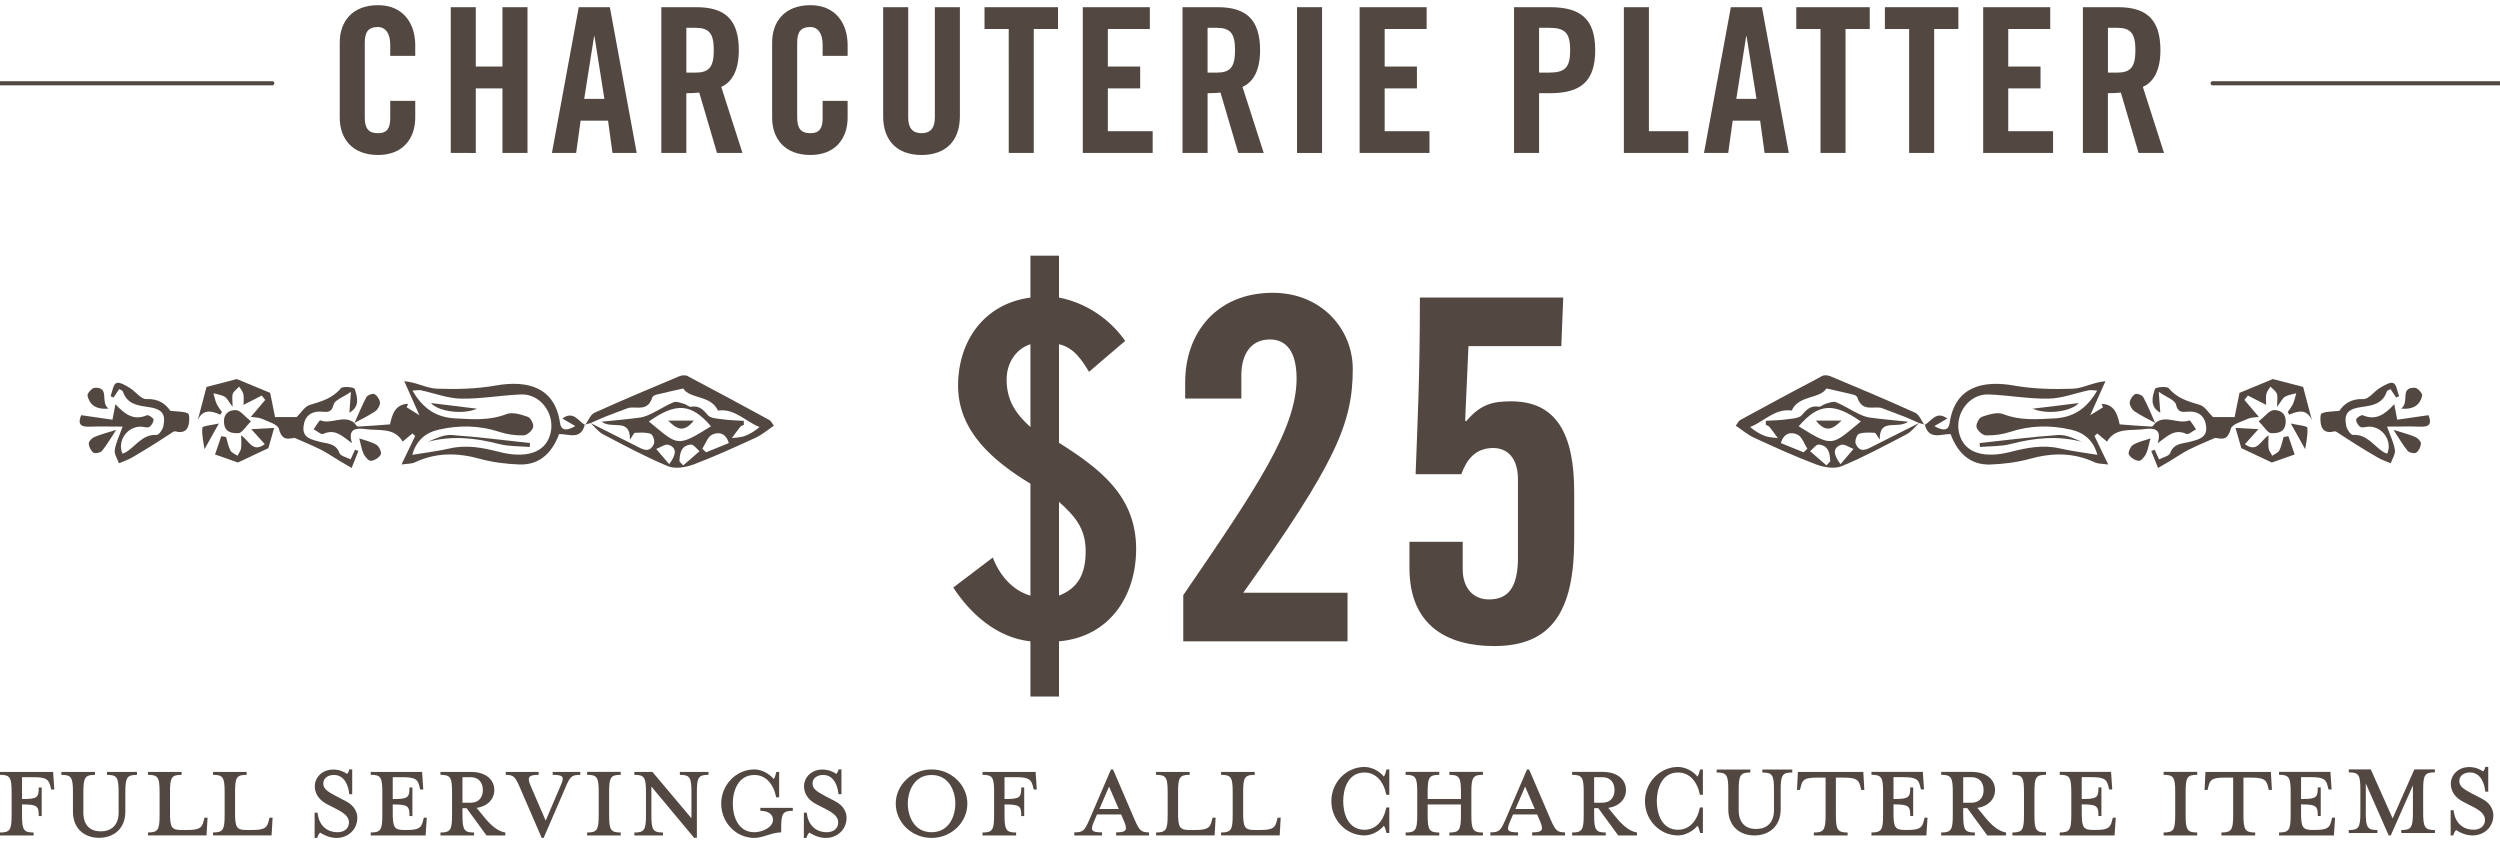 <?xml version="1.0" encoding="utf-8"?>
<!-- Generator: Adobe Illustrator 16.0.0, SVG Export Plug-In . SVG Version: 6.00 Build 0)  -->
<!DOCTYPE svg PUBLIC "-//W3C//DTD SVG 1.1//EN" "http://www.w3.org/Graphics/SVG/1.1/DTD/svg11.dtd">
<svg version="1.1" id="Layer_1" xmlns="http://www.w3.org/2000/svg" xmlns:xlink="http://www.w3.org/1999/xlink" x="0px" y="0px"
	 width="299px" height="102px" viewBox="0 0 299 102" enable-background="new 0 0 299 102" xml:space="preserve">
<path fill="#524841" d="M32.563,10.208H0c-0.138,0-0.25-0.112-0.25-0.25s0.112-0.25,0.25-0.25h32.563c0.138,0,0.25,0.112,0.25,0.25
	S32.701,10.208,32.563,10.208z"/>
<path fill="#524841" d="M299,10.208h-34.369c-0.138,0-0.25-0.112-0.25-0.25s0.112-0.25,0.25-0.25H299c0.138,0,0.25,0.112,0.25,0.25
	S299.138,10.208,299,10.208z"/>
<g>
	<g>
		<path fill="#524841" d="M4.02,99.568v0.353H0v-0.353c1.177,0,1.388-0.299,1.388-2.053v-2.81c0-1.754-0.211-2.035-1.388-2.035
			V92.32h4.072h2.281l0.141,2.104H6.126l-0.089-0.349c-0.211-0.81-0.422-1.125-2.034-1.125h-1.37v2.614h0.105
			c1.754,0,1.896-0.211,1.896-1.387h0.353V97.6H4.634c0-1.158-0.142-1.388-1.896-1.388H2.633v1.3
			C2.633,99.27,2.845,99.568,4.02,99.568z"/>
		<path fill="#524841" d="M12.044,99.43c1.229,0,2.142-0.703,2.142-2.229v-2.492c0-1.754-0.211-2.034-1.387-2.034v-0.351h3.58v0.351
			c-1.159,0-1.389,0.28-1.389,2.034v2.371c0,2.054-1.42,3.123-3.141,3.123c-1.72,0-3.125-1.069-3.125-3.123v-2.371
			c0-1.754-0.209-2.034-1.385-2.034v-0.351h4.02v0.351c-1.158,0-1.388,0.28-1.388,2.034V97.2
			C9.973,98.727,10.816,99.43,12.044,99.43z"/>
		<path fill="#524841" d="M17.699,92.672V92.32h4.02v0.352c-1.175,0-1.386,0.281-1.386,2.035v2.527c0,1.754,0.211,2.033,1.386,2.033
			h0.614c1.614,0,1.825-0.297,2.036-1.123l0.089-0.351h0.366l-0.123,2.124h-7.002v-0.354c1.177,0,1.388-0.299,1.388-2.053v-2.809
			C19.087,92.953,18.876,92.672,17.699,92.672z"/>
		<path fill="#524841" d="M25.48,92.672V92.32h4.018v0.352c-1.176,0-1.385,0.281-1.385,2.035v2.527c0,1.754,0.209,2.033,1.385,2.033
			h0.613c1.617,0,1.826-0.297,2.037-1.123l0.088-0.351h0.369l-0.123,2.124H25.48v-0.354c1.174,0,1.387-0.299,1.387-2.053v-2.809
			C26.865,92.953,26.654,92.672,25.48,92.672z"/>
		<path fill="#524841" d="M40.242,100.217c-0.91,0-1.647-0.439-1.965-0.648c-0.104,0.125-0.28,0.354-0.332,0.648h-0.316v-3.018
			h0.352c0.141,1.492,1.088,2.334,2.403,2.334c0.755,0,1.353-0.422,1.353-1.178c0-0.611-0.49-1.088-1.439-1.561l-1.191-0.615
			c-0.844-0.438-1.457-1.156-1.457-2.142c0-1.104,0.93-2,2.193-2c0.736,0,1.298,0.265,1.666,0.524
			c0.089-0.104,0.229-0.262,0.264-0.543h0.352v2.965h-0.352c-0.104-1.053-0.58-2.299-1.844-2.299c-0.684,0-1.263,0.369-1.263,1.021
			c0,0.612,0.456,0.946,1.526,1.509l1.176,0.612c1.002,0.511,1.369,1.3,1.369,1.983C42.736,99.253,41.596,100.217,40.242,100.217z"
			/>
		<path fill="#524841" d="M50.604,98.146l0.088-0.352h0.35l-0.139,2.124h-6.564v-0.353c1.176,0,1.387-0.299,1.387-2.053v-2.811
			c0-1.754-0.211-2.034-1.387-2.034V92.32h3.879h2.264l0.142,2.104h-0.368l-0.089-0.35c-0.191-0.809-0.421-1.123-2.019-1.123h-1.176
			v2.615h0.105c1.754,0,1.895-0.213,1.895-1.389h0.352V97.6h-0.352c0-1.156-0.141-1.387-1.895-1.387h-0.105v1.02
			c0,1.754,0.21,2.035,1.387,2.035h0.211C50.163,99.27,50.392,98.973,50.604,98.146z"/>
		<path fill="#524841" d="M58.083,97.938c0.7,0.824,1.509,1.508,2.352,1.631v0.354H58.19l-2.388-3.265h-0.491v0.858
			c0,1.754,0.211,2.053,1.387,2.053v0.354h-4.021v-0.354c1.177,0,1.388-0.299,1.388-2.053v-2.809c0-1.754-0.211-2.035-1.388-2.035
			V92.32h3.634c1.809,0,2.809,0.932,2.809,2.176c0,1.072-0.807,1.949-2.123,2.125L58.083,97.938z M56.311,92.953h-1v3.053h1
			c0.981,0,1.438-0.684,1.438-1.51C57.749,93.654,57.292,92.953,56.311,92.953z"/>
		<path fill="#524841" d="M67.615,94.216l-2.598,6.001h-0.229l-2.596-6.001c-0.562-1.333-0.791-1.544-1.703-1.544V92.32h3.931v0.352
			c-1.265,0-1.386,0.316-0.947,1.334l1.79,4.141l1.771-4.141c0.457-1.035,0.457-1.334-0.93-1.334V92.32h3.299v0.352
			C68.336,92.672,68.178,92.883,67.615,94.216z"/>
		<path fill="#524841" d="M70.218,99.92v-0.352c1.177,0,1.388-0.301,1.388-2.055v-2.81c0-1.754-0.211-2.034-1.388-2.034v-0.35h4.021
			v0.351c-1.176,0-1.388,0.28-1.388,2.034v2.811c0,1.754,0.212,2.053,1.388,2.053v0.353L70.218,99.92L70.218,99.92z"/>
		<path fill="#524841" d="M75.871,92.672V92.32h2.158l4.668,5.545v-3.158c0-1.754-0.211-2.035-1.387-2.035V92.32h3.422v0.352
			c-1.175,0-1.385,0.281-1.385,2.035v5.492h-0.334l-5.107-6.123v3.438c0,1.754,0.211,2.055,1.388,2.055v0.352h-3.423v-0.352
			c1.176,0,1.387-0.301,1.387-2.055v-2.81C77.258,92.953,77.047,92.672,75.871,92.672z"/>
		<path fill="#524841" d="M90.221,100.217c-2.191,0-3.966-1.84-3.966-4.105c0-2.229,1.772-4.088,3.966-4.088
			c0.845,0,1.792,0.49,2.319,1.156c0.12-0.141,0.244-0.578,0.312-0.856h0.334v3.034h-0.352c-0.332-1.633-1.262-2.668-2.614-2.668
			c-1.964,0-2.579,1.949-2.579,3.422c0,1.492,0.615,3.423,2.579,3.423c0.879,0,2.229-0.543,2.229-1.49
			c0-0.703-0.647-1.071-1.511-1.071v-0.351h3.88v0.351c-1.177,0-1.387,0.299-1.387,2.055c0,0,0,0.334,0,0.525
			C92.327,99.551,91.241,100.217,90.221,100.217z"/>
		<path fill="#524841" d="M98.756,100.217c-0.913,0-1.65-0.439-1.966-0.648c-0.104,0.125-0.281,0.354-0.332,0.648h-0.317v-3.018
			h0.353c0.142,1.492,1.089,2.334,2.404,2.334c0.754,0,1.351-0.422,1.351-1.178c0-0.611-0.49-1.088-1.439-1.561l-1.19-0.615
			c-0.845-0.438-1.458-1.156-1.458-2.142c0-1.104,0.93-2,2.193-2c0.737,0,1.299,0.265,1.668,0.524
			c0.086-0.104,0.228-0.262,0.263-0.543h0.352v2.965h-0.352c-0.105-1.053-0.579-2.299-1.845-2.299c-0.682,0-1.262,0.369-1.262,1.021
			c0,0.612,0.456,0.946,1.527,1.509l1.175,0.612c1.001,0.511,1.368,1.3,1.368,1.983C101.247,99.253,100.106,100.217,98.756,100.217z
			"/>
		<path fill="#524841" d="M111.415,100.217c-2.353,0-4.283-1.84-4.283-4.105c0-2.229,1.932-4.088,4.283-4.088
			s4.282,1.859,4.282,4.088C115.697,98.377,113.767,100.217,111.415,100.217z M111.415,92.689c-2.07,0-2.842,1.912-2.842,3.422
			c0,1.527,0.771,3.422,2.842,3.422s2.842-1.895,2.842-3.422C114.257,94.602,113.486,92.689,111.415,92.689z"/>
		<path fill="#524841" d="M121.527,99.568v0.353h-4.018v-0.353c1.175,0,1.385-0.299,1.385-2.053v-2.81
			c0-1.754-0.21-2.035-1.385-2.035V92.32h4.07h2.283l0.139,2.104h-0.368l-0.089-0.349c-0.209-0.81-0.419-1.125-2.035-1.125h-1.368
			v2.614h0.105c1.755,0,1.895-0.211,1.895-1.387h0.353V97.6h-0.353c0-1.158-0.14-1.388-1.895-1.388h-0.105v1.3
			C120.143,99.27,120.354,99.568,121.527,99.568z"/>
		<path fill="#524841" d="M130.854,98.219c-0.438,1.034-0.438,1.332,0.948,1.332v0.369h-3.316v-0.369
			c1.069,0,1.228-0.21,1.809-1.525l2.577-6.002h0.248l2.578,6.002c0.579,1.315,0.791,1.525,1.721,1.525v0.369h-3.932v-0.369
			c1.264,0,1.388-0.298,0.947-1.332l-0.349-0.809h-2.882L130.854,98.219z M132.644,94.076l-1.157,2.684h2.315L132.644,94.076z"/>
		<path fill="#524841" d="M138.265,92.672V92.32h4.019v0.352c-1.177,0-1.388,0.281-1.388,2.035v2.527
			c0,1.754,0.211,2.033,1.388,2.033h0.615c1.614,0,1.823-0.297,2.036-1.123l0.086-0.351h0.368l-0.122,2.124h-7.002v-0.354
			c1.174,0,1.387-0.299,1.387-2.053v-2.809C139.651,92.953,139.438,92.672,138.265,92.672z"/>
		<path fill="#524841" d="M146.042,92.672V92.32h4.026v0.352c-1.174,0-1.387,0.281-1.387,2.035v2.527
			c0,1.754,0.213,2.033,1.387,2.033h0.613c1.614,0,1.825-0.297,2.034-1.123l0.091-0.351h0.366l-0.12,2.124h-7.012v-0.354
			c1.18,0,1.389-0.299,1.389-2.053v-2.809C147.431,92.953,147.222,92.672,146.042,92.672z"/>
		<path fill="#524841" d="M165.826,99.622c-0.07-0.313-0.191-0.737-0.314-0.858c-0.527,0.647-1.477,1.155-2.316,1.155
			c-2.192,0-3.967-1.84-3.967-4.104c0-2.229,1.773-4.088,3.967-4.088c0.843,0,1.789,0.489,2.316,1.155
			c0.123-0.141,0.244-0.577,0.314-0.856h0.336v3.033h-0.354c-0.334-1.632-1.267-2.666-2.615-2.666c-1.965,0-2.545,1.948-2.545,3.422
			c0,1.49,0.58,3.422,2.545,3.422c1.352,0,2.281-1.035,2.615-2.668h0.354v3.056L165.826,99.622L165.826,99.622z"/>
		<path fill="#524841" d="M174.729,95.564v-0.86c0-1.754-0.211-2.034-1.387-2.034v-0.352h4.018v0.352
			c-1.155,0-1.385,0.28-1.385,2.034v2.81c0,1.754,0.229,2.055,1.385,2.055v0.352h-4.018v-0.352c1.176,0,1.387-0.301,1.387-2.055
			v-1.3h-3.981v1.3c0,1.754,0.209,2.055,1.387,2.055v0.352h-4.021v-0.352c1.177,0,1.388-0.301,1.388-2.055v-2.81
			c0-1.754-0.211-2.034-1.388-2.034v-0.352h4.021v0.352c-1.178,0-1.387,0.28-1.387,2.034v0.86H174.729z"/>
		<path fill="#524841" d="M180.613,98.218c-0.438,1.034-0.438,1.332,0.947,1.332v0.369h-3.314V99.55c1.068,0,1.229-0.21,1.807-1.524
			l2.58-6.002h0.246l2.58,6.002c0.578,1.314,0.789,1.524,1.719,1.524v0.369h-3.932V99.55c1.264,0,1.387-0.298,0.947-1.332
			l-0.353-0.809h-2.877L180.613,98.218z M182.404,94.075l-1.158,2.684h2.314L182.404,94.075z"/>
		<path fill="#524841" d="M193.43,97.936c0.703,0.824,1.508,1.508,2.353,1.631v0.354h-2.244l-2.39-3.266h-0.489v0.859
			c0,1.754,0.209,2.053,1.387,2.053v0.354h-4.021v-0.354c1.175,0,1.386-0.299,1.386-2.053v-2.809c0-1.754-0.211-2.035-1.386-2.035
			v-0.352h3.631c1.812,0,2.812,0.932,2.812,2.176c0,1.072-0.809,1.949-2.123,2.125L193.43,97.936z M191.656,92.951h-0.998v3.053
			h0.998c0.984,0,1.441-0.684,1.441-1.51C193.098,93.652,192.641,92.951,191.656,92.951z"/>
		<path fill="#524841" d="M203.332,99.622c-0.07-0.313-0.193-0.737-0.314-0.858c-0.526,0.647-1.475,1.155-2.317,1.155
			c-2.191,0-3.966-1.84-3.966-4.104c0-2.229,1.771-4.088,3.966-4.088c0.844,0,1.791,0.489,2.317,1.155
			c0.121-0.141,0.244-0.577,0.314-0.856h0.334v3.033h-0.354c-0.334-1.632-1.265-2.666-2.613-2.666c-1.967,0-2.545,1.948-2.545,3.422
			c0,1.49,0.578,3.422,2.545,3.422c1.352,0,2.279-1.035,2.613-2.668h0.354v3.056L203.332,99.622L203.332,99.622z"/>
		<path fill="#524841" d="M210.023,99.146c1.229,0,2.143-0.703,2.143-2.229v-2.492c0-1.754-0.213-2.034-1.389-2.034V92.04h3.58
			v0.351c-1.158,0-1.387,0.28-1.387,2.034v2.371c0,2.054-1.421,3.123-3.142,3.123c-1.722,0-3.125-1.069-3.125-3.123v-2.371
			c0-1.754-0.209-2.034-1.388-2.034V92.04h4.021v0.351c-1.157,0-1.387,0.28-1.387,2.034v2.492
			C207.953,98.443,208.797,99.146,210.023,99.146z"/>
		<path fill="#524841" d="M217.328,93.003c-1.613,0-1.754,0.298-1.967,1.124l-0.086,0.352h-0.353l0.104-2.158h7.826l0.123,2.158
			h-0.369l-0.086-0.352c-0.211-0.826-0.424-1.124-2.037-1.124h-0.911v4.511c0,1.754,0.229,2.053,1.401,2.053v0.354h-4.035v-0.354
			c1.179,0,1.402-0.299,1.402-2.053v-4.511H217.328z"/>
		<path fill="#524841" d="M230.092,98.146l0.09-0.352h0.351l-0.142,2.124h-6.562v-0.353c1.176,0,1.387-0.299,1.387-2.053v-2.811
			c0-1.754-0.211-2.034-1.387-2.034v-0.351h3.877h2.267l0.141,2.104h-0.369l-0.088-0.35c-0.191-0.809-0.422-1.123-2.018-1.123
			h-1.177v2.615h0.104c1.756,0,1.896-0.213,1.896-1.389h0.353v3.422h-0.353c0-1.156-0.142-1.388-1.896-1.388h-0.104v1.019
			c0,1.756,0.209,2.035,1.388,2.035h0.211C229.654,99.27,229.881,98.973,230.092,98.146z"/>
		<path fill="#524841" d="M237.572,97.936c0.703,0.824,1.51,1.508,2.354,1.631v0.354h-2.246l-2.389-3.266h-0.49v0.859
			c0,1.754,0.211,2.053,1.387,2.053v0.354h-4.02v-0.354c1.176,0,1.387-0.299,1.387-2.053v-2.809c0-1.754-0.211-2.035-1.387-2.035
			v-0.352h3.631c1.811,0,2.809,0.932,2.809,2.176c0,1.072-0.805,1.949-2.121,2.125L237.572,97.936z M235.799,92.951h-0.998v3.053
			h0.998c0.982,0,1.439-0.684,1.439-1.51C237.24,93.652,236.783,92.951,235.799,92.951z"/>
		<path fill="#524841" d="M240.684,99.919v-0.353c1.176,0,1.385-0.299,1.385-2.053v-2.811c0-1.754-0.209-2.034-1.385-2.034v-0.351
			h4.021v0.351c-1.177,0-1.388,0.28-1.388,2.034v2.811c0,1.754,0.211,2.053,1.388,2.053v0.353H240.684z"/>
		<path fill="#524841" d="M252.604,98.146l0.088-0.352h0.351l-0.14,2.124h-6.562v-0.353c1.175,0,1.386-0.299,1.386-2.053v-2.811
			c0-1.754-0.211-2.034-1.386-2.034v-0.351h3.877h2.265l0.143,2.104h-0.369l-0.088-0.35c-0.191-0.809-0.422-1.123-2.021-1.123
			h-1.172v2.615h0.104c1.756,0,1.896-0.213,1.896-1.389h0.354v3.422h-0.354c0-1.156-0.14-1.388-1.896-1.388h-0.104v1.019
			c0,1.756,0.209,2.035,1.387,2.035h0.209C252.164,99.27,252.391,98.973,252.604,98.146z"/>
		<path fill="#524841" d="M258.771,99.919v-0.353c1.174,0,1.383-0.299,1.383-2.053v-2.811c0-1.754-0.209-2.034-1.383-2.034v-0.351
			h4.018v0.351c-1.176,0-1.387,0.28-1.387,2.034v2.811c0,1.754,0.211,2.053,1.387,2.053v0.353H258.771z"/>
		<path fill="#524841" d="M266.072,93.003c-1.611,0-1.754,0.298-1.965,1.124l-0.088,0.352h-0.351l0.104-2.158h7.824l0.125,2.158
			h-0.369l-0.088-0.352c-0.213-0.826-0.422-1.124-2.035-1.124h-0.914v4.511c0,1.754,0.23,2.053,1.404,2.053v0.354h-4.037v-0.354
			c1.178,0,1.404-0.299,1.404-2.053v-4.511H266.072z"/>
		<path fill="#524841" d="M278.838,98.146l0.084-0.352h0.352l-0.137,2.124h-6.563v-0.353c1.176,0,1.387-0.299,1.387-2.053v-2.811
			c0-1.754-0.211-2.034-1.387-2.034v-0.351h3.877h2.266l0.142,2.104h-0.369l-0.088-0.35c-0.191-0.809-0.422-1.123-2.021-1.123
			h-1.174v2.615h0.104c1.754,0,1.896-0.213,1.896-1.389h0.353v3.422h-0.353c0-1.156-0.142-1.388-1.896-1.388h-0.104v1.019
			c0,1.756,0.209,2.035,1.387,2.035h0.21C278.398,99.27,278.625,98.973,278.838,98.146z"/>
		<path fill="#524841" d="M282.945,97.218c0,1.755,0.213,2.054,1.389,2.054v0.353h-3.422v-0.353c1.176,0,1.387-0.299,1.387-2.054
			v-2.809c0-1.754-0.211-2.035-1.387-2.035v-0.353h2.633l2.615,5.86l2.596-5.86h2.459v0.353c-1.178,0-1.404,0.281-1.404,2.035v2.809
			c0,1.755,0.229,2.054,1.404,2.054v0.353h-4.021v-0.353c1.177,0,1.39-0.299,1.39-2.054v-3.282l-2.649,5.983h-0.246l-2.738-6.211
			v3.51H282.945z"/>
		<path fill="#524841" d="M295.713,99.919c-0.914,0-1.65-0.438-1.965-0.647c-0.107,0.125-0.281,0.353-0.336,0.647h-0.314V96.9h0.351
			c0.143,1.492,1.09,2.334,2.403,2.334c0.754,0,1.353-0.422,1.353-1.176c0-0.613-0.49-1.089-1.438-1.562l-1.192-0.615
			c-0.845-0.438-1.457-1.157-1.457-2.142c0-1.105,0.932-2,2.192-2c0.736,0,1.299,0.265,1.668,0.523
			c0.088-0.104,0.229-0.261,0.265-0.541h0.352v2.965h-0.352c-0.104-1.054-0.578-2.299-1.845-2.299c-0.684,0-1.264,0.368-1.264,1.02
			c0,0.613,0.457,0.947,1.525,1.509l1.18,0.612c0.998,0.511,1.367,1.3,1.367,1.984C298.203,98.955,297.062,99.919,295.713,99.919z"
			/>
	</g>
</g>
<g>
	<path fill="#524841" d="M46.67,6.682V5.33c0-1.473-0.678-2.101-1.449-2.101c-1.209,0-1.594,0.628-1.594,1.931v8.837
		c0,1.306,0.385,1.932,1.594,1.932c1.086,0,1.449-0.626,1.449-1.762v-2.101h2.993v2.004c0,2.463-1.448,4.467-4.442,4.467
		c-3.141,0-4.588-2.004-4.588-4.467V5.086c0-2.462,1.447-4.467,4.588-4.467c2.994,0,4.442,2.173,4.442,4.78v1.282L46.67,6.682
		L46.67,6.682z"/>
	<path fill="#524841" d="M53.91,18.294V0.859h2.996V7.96h3.187V0.859h2.996v17.435h-2.996V10.57h-3.187v7.725L53.91,18.294
		L53.91,18.294z"/>
	<path fill="#524841" d="M68.906,18.294h-2.897L69.22,0.859h3.719l3.211,17.435h-2.896l-0.53-3.862h-3.283L68.906,18.294z
		 M69.87,11.826h2.415l-1.186-7.487h-0.047L69.87,11.826z"/>
	<path fill="#524841" d="M82.087,18.294h-2.993V0.859h4.2c3.355,0,5.07,1.428,5.07,5.144c0,2.802-1.086,3.936-2.1,4.394l2.535,7.896
		h-3.044l-2.125-7.219c-0.388,0.047-1.014,0.073-1.545,0.073L82.087,18.294L82.087,18.294z M82.087,8.686h1.062
		c1.617,0,2.221-0.604,2.221-2.682c0-2.075-0.604-2.679-2.221-2.679h-1.062V8.686z"/>
	<path fill="#524841" d="M98.386,6.682V5.33c0-1.473-0.678-2.101-1.449-2.101c-1.209,0-1.595,0.628-1.595,1.931v8.837
		c0,1.306,0.386,1.932,1.595,1.932c1.084,0,1.449-0.626,1.449-1.762v-2.101h2.991v2.004c0,2.463-1.448,4.467-4.44,4.467
		c-3.142,0-4.59-2.004-4.59-4.467V5.086c0-2.462,1.448-4.467,4.59-4.467c2.992,0,4.44,2.173,4.44,4.78v1.282L98.386,6.682
		L98.386,6.682z"/>
	<path fill="#524841" d="M105.626,0.859h2.994V14.02c0,1.282,0.508,1.908,1.594,1.908c1.089,0,1.595-0.626,1.595-1.908V0.859h2.994
		V13.9c0,2.994-1.737,4.636-4.589,4.636c-2.85,0-4.588-1.642-4.588-4.636V0.859L105.626,0.859z"/>
	<path fill="#524841" d="M120.643,3.471h-2.896V0.859h8.79v2.61h-2.897v14.824h-2.995L120.643,3.471L120.643,3.471z"/>
	<path fill="#524841" d="M129.504,18.294V0.859h8.018v2.61H132.5V7.96h3.864v2.609H132.5v5.119h5.361v2.605L129.504,18.294
		L129.504,18.294z"/>
	<path fill="#524841" d="M144.427,18.294h-2.997V0.859h4.201c3.359,0,5.076,1.428,5.076,5.144c0,2.802-1.087,3.936-2.104,4.394
		l2.54,7.896h-3.045l-2.127-7.219c-0.387,0.047-1.015,0.073-1.543,0.073V18.294L144.427,18.294z M144.427,8.686h1.061
		c1.619,0,2.223-0.604,2.223-2.682c0-2.075-0.604-2.679-2.223-2.679h-1.061V8.686z"/>
	<path fill="#524841" d="M155.123,18.294V0.859h2.994v17.435H155.123z"/>
	<path fill="#524841" d="M162.611,18.294V0.859h8.016v2.61h-5.02V7.96h3.858v2.609h-3.858v5.119h5.358v2.605L162.611,18.294
		L162.611,18.294z"/>
	<path fill="#524841" d="M181.078,18.294V0.859h4.297c3.697,0,5.412,1.428,5.412,5.144c0,3.719-1.715,5.144-5.412,5.144h-1.301
		v7.146L181.078,18.294L181.078,18.294z M184.074,8.686h1.158c1.955,0,2.559-0.604,2.559-2.682c0-2.075-0.604-2.679-2.559-2.679
		h-1.158V8.686z"/>
	<path fill="#524841" d="M194.215,18.294V0.859h2.994v14.829h4.709v2.605L194.215,18.294L194.215,18.294z"/>
	<path fill="#524841" d="M206.695,18.294h-2.898l3.213-17.435h3.719l3.213,17.435h-2.897l-0.53-3.862h-3.283L206.695,18.294z
		 M207.662,11.826h2.412l-1.182-7.487h-0.05L207.662,11.826z"/>
	<path fill="#524841" d="M217.729,3.471h-2.896V0.859h8.791v2.61h-2.897v14.824h-2.994V3.471H217.729z"/>
	<path fill="#524841" d="M228.328,3.471h-2.896V0.859h8.791v2.61h-2.897v14.824h-2.994V3.471H228.328z"/>
	<path fill="#524841" d="M237.189,18.294V0.859h8.018v2.61h-5.021V7.96h3.861v2.609h-3.861v5.119h5.359v2.605L237.189,18.294
		L237.189,18.294z"/>
	<path fill="#524841" d="M252.111,18.294h-2.996V0.859h4.203c3.354,0,5.07,1.428,5.07,5.144c0,2.802-1.089,3.936-2.103,4.394
		l2.534,7.896h-3.043l-2.123-7.219c-0.387,0.047-1.016,0.073-1.547,0.073v7.147H252.111z M252.111,8.686h1.062
		c1.615,0,2.222-0.604,2.222-2.682c0-2.075-0.604-2.679-2.222-2.679h-1.062V8.686z"/>
</g>
<g>
	<path fill="#524841" d="M49.334,46.713c0.474-0.021,0.75-0.088,1.002-0.035c1.603,0.339,3.199,0.971,4.804,1
		c2.396,0.044,4.797-0.417,7.199-0.501c2.317-0.08,4.035,2.314,3.519,4.58c-0.588,2.576-3.201,3.042-6.114,2.3
		c-1.979-0.504-3.898-0.894-5.94-0.426c-1.433,0.329-2.903,0.502-4.496,0.768c0.479-1.705,1.556-2.645,3.162-3.011
		c2.448-0.558,4.865-0.524,7.282,0.271c0.909,0.301,1.916,0.435,2.874,0.413c0.407-0.01,1.019-0.551,1.135-0.965
		c0.099-0.349-0.288-1.134-0.625-1.25c-0.809-0.28-1.844-0.61-2.557-0.332c-2.029,0.795-4.041,0.625-6.117,0.517
		C52.179,49.922,50.588,48.886,49.334,46.713 M69.988,50.834c-0.835-0.447-1.393-1.767-2.728-0.78
		c0.482,0.282,0.95,0.556,1.545,0.906c-0.869,0.497-1.676,0.675-1.823-0.362c-0.626-4.366-3.966-5.15-7.72-4.486
		c-2.298,0.407-4.693,0.461-7.029,0.374c-1.196-0.045-2.368-0.75-3.887-0.901c0.572,1.281,1.143,2.564,1.814,4.074
		c-0.563-0.35-1.042-0.648-1.52-0.947c0.056-0.138,0.11-0.276,0.166-0.415c-1.554,0.054-1.89,1.245-2.164,2.456
		c-1.3,0.097-2.566,0.206-3.834,0.265c-0.135,0.006-0.283-0.28-0.427-0.429l0.015,0.003c-1.268-1.05-2.744,0.206-4.086-0.319
		c-0.11-0.043-0.526,0.693-0.797,1.069c0.388,0.2,0.903,0.669,1.145,0.557c1.449-0.678,2.31,0.307,3.449,1.112
		c-0.59-1.833,0.593-1.829,1.658-1.684c1.563,0.216,3.373-0.243,4.395,1.488c0.457-0.382,0.812-0.677,1.167-0.975
		c0.109,0.104,0.22,0.203,0.329,0.305c-0.5,1.039-0.999,2.077-1.639,3.41c0.677-0.102,1.197-0.066,1.61-0.26
		c2.543-1.194,5.097-1.159,7.771-0.418c1.506,0.418,3.109,0.611,4.676,0.675c2.3,0.092,3.891-1.204,4.794-3.641
		c1.142-0.017,2.615,0.762,3.078-1.13C69.941,50.782,69.988,50.834,69.988,50.834"/>
	<path fill="#524841" d="M80.032,55.515c-0.518-0.608-1.036-1.216-1.553-1.822c0.499-0.181,1.085-0.622,1.479-0.49
		C80.982,53.543,80.899,54.376,80.032,55.515 M81.713,55.66c-0.15-0.16-0.301-0.32-0.452-0.479c0.042-0.936,0.166-1.889,1.365-2.012
		c0.317-0.032,0.692,0.514,1.041,0.795C83.016,54.529,82.365,55.095,81.713,55.66 M87.165,52.992
		c-0.906,0.368-1.812,0.735-2.715,1.103c-0.15-0.144-0.303-0.286-0.451-0.429c0.375-0.578,0.625-1.408,1.156-1.673
		C85.896,51.627,86.815,51.746,87.165,52.992 M77.604,50.41c3.292-2.318,5.063-2.164,7.431,0.574
		C80.871,53.583,81.104,53.271,77.604,50.41 M70.636,50.597c0.496,0.458,0.923,1.047,1.5,1.351c2.555,1.339,5.102,2.715,7.761,3.814
		c0.858,0.354,2.136,0.131,3.075-0.223c2.519-0.946,4.973-2.074,7.422-3.198c0.742-0.34,1.382-0.903,2.162-1.424
		c-0.208-0.271-0.327-0.567-0.542-0.686c-3.255-1.773-6.519-3.536-9.797-5.263c-0.252-0.132-0.687-0.09-0.969,0.029
		c-3.397,1.426-6.797,2.847-10.15,4.37c-0.489,0.224-0.749,0.964-1.112,1.465c0.002,0.002-0.046-0.05-0.042-0.048
		c0.234-0.061,0.464-0.123,0.695-0.186c0.564-0.248,1.122-0.514,1.695-0.741c0.948-0.374,1.906-0.723,2.861-1.084
		c1-0.18,2.269,0.481,2.821-1.242c0.046-0.144,0.283-0.281,0.455-0.323c1.027-0.253,2.061-0.478,3.242-0.746
		c0.798,1.281,3.298,0.76,4.154,2.641c2.022-0.275,3.277,1.301,4.973,1.972c-0.608,0.505-1.185,0.86-1.807,1.083
		c-0.47,0.17-0.999,0.165-1.501,0.237c0.33-0.445,0.644-0.901,0.993-1.331c0.1-0.124,0.291-0.174,0.441-0.259
		c-0.003-0.157-0.007-0.316-0.011-0.473c-0.827-0.054-1.66-0.065-2.479-0.179c-0.637-0.09-1.498-0.11-1.831-0.515
		c-0.578-0.699-1.068-1.154-2.017-0.996c-0.24,0.04-0.518-0.266-0.798-0.341c-0.413-0.111-0.91-0.335-1.251-0.2
		c-0.876,0.346-1.673,0.884-2.524,1.299c-0.474,0.232-0.979,0.466-1.493,0.538c-1.414,0.2-2.841,0.313-4.615,0.498
		c1.3,0.964,3.42-0.541,3.397,2.14c0.333-0.464,0.462-0.804,0.603-0.811c0.632-0.029,1.31-0.081,1.884,0.125
		c0.251,0.091,0.516,0.871,0.386,1.173c-0.531,1.232-1.393,0.646-2.183,0.249C74.235,52.404,72.436,51.501,70.636,50.597"/>
	<path fill="#524841" d="M41.968,46.866c-0.078,1.076-0.129,1.776-0.181,2.491c1.265-0.708,0.981-1.85,0.629-2.85
		c-0.075-0.211-1.42-0.342-1.648-0.07c-0.997,1.205-2.312,1.57-3.708,1.987c-0.62,0.185-1.063,0.96-1.581,1.459h-2.583
		c-0.172-0.848-0.394-1.948-0.585-2.897c-1.32-0.547-2.65-1.098-3.989-1.652c-1.136,0.295-2.395,0.623-3.621,0.942
		c-0.324,1.224-0.686,2.601-1.049,3.975c0.603-1.352,1.609-1.136,2.707-0.657c0.061-0.105,0.123-0.21,0.184-0.316
		c-0.217-0.331-0.479-0.64-0.639-0.998c-0.176-0.394-0.257-0.829-0.379-1.246c0.452,0.128,0.947,0.183,1.339,0.412
		c0.302,0.175,0.472,0.574,0.954,1.208c0-0.785-0.103-1.22,0.028-1.563c0.129-0.333,0.501-0.572,0.766-0.853
		c0.17,0.296,0.425,0.575,0.492,0.893c0.085,0.41,0.021,0.851,0.021,1.295c0.782-0.401,1.481-0.761,2.182-1.12
		c0.139,0.177,0.275,0.351,0.413,0.527c-0.519,0.615-1.04,1.227-1.722,2.027c0.483,0.076,0.938,0.056,1.305,0.224
		c0.739,0.338,1.9,0.652,2.049,1.202c0.413,1.524,1.136,1.157,1.886,1.088c1.043,0.461,2.106,0.889,3.125,1.401
		c0.772,0.388,1.486,0.892,2.231,1.339c0.483,0.29,0.975,0.569,1.462,0.853c0.269-0.675,0.539-1.351,0.808-2.027
		c-0.136-0.051-0.272-0.102-0.407-0.152c-0.175,0.385-0.349,0.769-0.523,1.152c-0.462-0.246-1.204-0.389-1.334-0.752
		c-0.43-1.195-1.48-1.114-2.352-1.349c-0.992-0.268-2.067-0.465-1.953-1.771c0.108-1.241,0.852-1.933,2.214-1.83
		c0.595,0.045,1.167,0.144,1.391-0.849C40.024,47.845,41.048,47.507,41.968,46.866"/>
	<path fill="#524841" d="M20.367,49.133c-0.555-0.819-1.411-1.473-2.868-1.404c-0.637,0.03-1.291-0.926-1.991-1.342
		c-0.498-0.297-1.226-0.742-1.6-0.57c-0.386,0.175-0.466,1.017-0.681,1.568c0.116,0.053,0.234,0.108,0.351,0.162
		c0.206-0.309,0.412-0.618,0.674-1.01c0.151,0.091,0.4,0.151,0.442,0.28c0.483,1.452,1.645,1.673,2.964,1.851
		c1.737,0.232,2.181,0.828,1.886,2.294c-0.082,0.405-0.544,1.065-0.801,1.053c-1.72-0.095-2.499,1.359-3.707,2.087
		c-0.119,0.07-0.261,0.102-0.392,0.152c-0.645-1.509,0.556-3.247,2.204-3.227c0.341,0.004,0.757,0.178,1.005,0.036
		c0.268-0.152,0.531-0.593,0.507-0.885c-0.017-0.203-0.617-0.588-0.793-0.514c-1.526,0.659-2.59-0.048-3.761-1.321
		c-0.133,0.695-0.23,1.194-0.356,1.853c-1.169-0.168-2.409-0.347-3.739-0.539c-0.382,0.924-0.221,1.421,0.959,1.376
		c1.286-0.05,2.574-0.011,3.996-0.011c-0.377,1.066-0.801,1.905-0.941,2.79c-0.077,0.494,0.316,1.062,0.498,1.596
		c0.501-0.213,1.027-0.386,1.499-0.651c0.93-0.524,1.834-1.094,2.743-1.655c0.604-0.374,1.192-0.774,1.794-1.153
		c0.231-0.144,0.52-0.406,0.713-0.355c0.818,0.214,1.411,0.019,1.598-0.822c0.097-0.438,0.105-1.246-0.091-1.333
		C21.925,49.192,21.241,49.233,20.367,49.133"/>
	<path fill="#524841" d="M28.844,52.064c0,0.67,0.054,1.131-0.019,1.569c-0.052,0.307-0.276,0.585-0.424,0.876
		c-0.291-0.208-0.7-0.354-0.848-0.638c-0.255-0.49-0.348-1.064-0.51-1.604c-0.192-0.032-0.384-0.066-0.577-0.1
		c-0.273,0.801-0.548,1.603-0.75,2.189c1.09,0.384,1.865,0.655,2.735,0.962c0.98-0.462,2.194-1.035,3.647-1.719
		c0.164-0.571,0.411-1.438,0.693-2.42c-1.022,0.057-1.764,0.097-2.739,0.15c0.615,0.68,1.102,1.219,1.617,1.792
		C30.188,54.199,29.814,52.71,28.844,52.064"/>
	<path fill="#524841" d="M30.015,50.392c-0.774-0.614-1.268-1.317-1.791-1.342c-0.71-0.033-1.48,0.316-1.436,1.434
		c0.049,1.252,0.973,1.346,1.736,1.323C28.938,51.795,29.329,51.076,30.015,50.392"/>
	<path fill="#524841" d="M42.968,52.436c0.175,0.655,0.26,1.286,0.517,1.838c0.167,0.359,0.606,0.868,0.88,0.843
		c0.432-0.041,0.999-0.392,1.178-0.769c0.124-0.258-0.205-0.968-0.521-1.151C44.376,52.817,43.602,52.656,42.968,52.436"/>
	<path fill="#524841" d="M13.894,51.414c-1.065,0.335-1.852,0.531-2.59,0.843c-0.3,0.127-0.691,0.516-0.685,0.778
		c0.008,0.385,0.25,0.885,0.557,1.103c0.205,0.145,0.847,0.003,1.034-0.224C12.795,53.197,13.258,52.383,13.894,51.414"/>
	<path fill="#524841" d="M42.382,50.59c0.836-0.458,1.702-0.867,2.49-1.397c0.301-0.204,0.588-0.689,0.573-1.033
		c-0.016-0.366-0.328-0.839-0.648-1.023c-0.202-0.117-0.838,0.111-0.97,0.354c-0.542,1.001-0.964,2.063-1.429,3.103L42.382,50.59z"
		/>
	<path fill="#524841" d="M12.99,48.875c-1.078-0.764,0.232-2.601-1.686-2.492c-0.314,0.02-0.898,0.69-0.839,0.938
		C10.707,48.347,11.377,49.002,12.99,48.875"/>
	<path fill="#524841" d="M24.46,53.721c0.51-0.913,1.023-1.832,1.717-3.069c-0.769,0.183-1.955,0.284-1.976,0.501
		C24.11,52.074,24.366,53.029,24.46,53.721"/>
	<path fill="#524841" d="M63.39,52.988c-3.121-0.335-6.237-0.743-9.369-0.958c-0.937-0.064-1.913,0.409-2.836,0.809
		c2.883-0.771,5.685-0.465,8.515,0.267c1.172,0.304,2.435,0.245,3.659,0.352C63.369,53.301,63.379,53.145,63.39,52.988"/>
	<path fill="#524841" d="M57.056,48.881c-1.805-0.22-3.761-0.459-5.526-0.676C52.454,49.232,55.345,49.625,57.056,48.881"/>
	<path fill="#524841" d="M79.907,50.3c0.884,0.84,1.765,1.653,3.073,0H79.907z"/>
</g>
<g>
	<path fill="#524841" d="M250.823,46.713c-1.255,2.172-2.846,3.209-5.129,3.328c-2.076,0.107-4.087,0.278-6.116-0.517
		c-0.713-0.278-1.748,0.052-2.557,0.332c-0.337,0.116-0.725,0.902-0.625,1.25c0.116,0.415,0.728,0.956,1.135,0.965
		c0.959,0.021,1.964-0.112,2.873-0.413c2.419-0.795,4.835-0.829,7.283-0.271c1.605,0.367,2.683,1.306,3.161,3.011
		c-1.593-0.266-3.062-0.438-4.495-0.768c-2.042-0.468-3.962-0.078-5.94,0.426c-2.912,0.742-5.525,0.276-6.114-2.3
		c-0.517-2.266,1.201-4.66,3.519-4.58c2.402,0.084,4.803,0.546,7.199,0.501c1.605-0.029,3.201-0.662,4.804-1
		C250.072,46.625,250.349,46.693,250.823,46.713 M230.17,50.834c0,0,0.046-0.052,0.041-0.051c0.464,1.892,1.937,1.113,3.078,1.13
		c0.903,2.437,2.494,3.732,4.795,3.641c1.566-0.063,3.17-0.257,4.676-0.675c2.673-0.741,5.227-0.776,7.771,0.418
		c0.413,0.193,0.934,0.158,1.609,0.26c-0.64-1.333-1.139-2.371-1.638-3.41c0.108-0.102,0.219-0.201,0.329-0.305
		c0.354,0.298,0.709,0.593,1.166,0.975c1.022-1.731,2.831-1.272,4.395-1.488c1.065-0.146,2.248-0.149,1.658,1.684
		c1.139-0.806,2-1.791,3.449-1.112c0.241,0.112,0.757-0.357,1.146-0.557c-0.271-0.375-0.688-1.112-0.798-1.069
		c-1.342,0.525-2.817-0.73-4.086,0.319l0.015-0.003c-0.144,0.149-0.291,0.436-0.427,0.429c-1.268-0.059-2.534-0.168-3.834-0.265
		c-0.274-1.211-0.61-2.402-2.163-2.456c0.056,0.139,0.109,0.276,0.166,0.415c-0.478,0.298-0.956,0.597-1.52,0.947
		c0.671-1.51,1.242-2.793,1.813-4.074c-1.519,0.15-2.69,0.856-3.887,0.901c-2.337,0.087-4.731,0.033-7.029-0.374
		c-3.754-0.665-7.094,0.12-7.72,4.486c-0.147,1.037-0.954,0.859-1.823,0.362c0.595-0.35,1.062-0.624,1.545-0.906
		C231.562,49.067,231.005,50.387,230.17,50.834"/>
	<path fill="#524841" d="M220.125,55.515c-0.867-1.139-0.95-1.972,0.074-2.312c0.395-0.132,0.979,0.31,1.479,0.49
		C221.161,54.299,220.644,54.906,220.125,55.515 M218.444,55.66c-0.652-0.565-1.303-1.131-1.955-1.696
		c0.35-0.281,0.725-0.827,1.041-0.795c1.198,0.123,1.323,1.076,1.364,2.012C218.745,55.34,218.594,55.5,218.444,55.66
		 M212.993,52.992c0.349-1.246,1.269-1.365,2.009-0.999c0.531,0.265,0.781,1.095,1.156,1.673c-0.148,0.143-0.301,0.285-0.451,0.429
		C214.804,53.728,213.898,53.36,212.993,52.992 M222.553,50.41c-3.5,2.861-3.266,3.173-7.432,0.574
		C217.49,48.247,219.261,48.092,222.553,50.41 M229.521,50.597c-1.799,0.904-3.598,1.808-5.399,2.714
		c-0.79,0.397-1.651,0.983-2.183-0.249c-0.129-0.302,0.135-1.082,0.386-1.173c0.574-0.206,1.253-0.154,1.885-0.125
		c0.14,0.007,0.27,0.347,0.604,0.811c-0.023-2.68,2.096-1.176,3.396-2.14c-1.773-0.185-3.201-0.298-4.614-0.498
		c-0.515-0.071-1.021-0.306-1.493-0.538c-0.852-0.415-1.648-0.953-2.524-1.299c-0.342-0.135-0.839,0.089-1.251,0.2
		c-0.279,0.076-0.558,0.381-0.798,0.341c-0.949-0.158-1.44,0.297-2.017,0.996c-0.334,0.404-1.194,0.425-1.831,0.515
		c-0.818,0.114-1.651,0.125-2.479,0.179c-0.004,0.157-0.007,0.316-0.012,0.473c0.151,0.085,0.343,0.136,0.441,0.259
		c0.349,0.43,0.664,0.885,0.992,1.331c-0.501-0.072-1.03-0.067-1.5-0.237c-0.623-0.223-1.199-0.577-1.807-1.083
		c1.695-0.671,2.95-2.247,4.972-1.972c0.856-1.881,3.356-1.36,4.155-2.641c1.182,0.268,2.215,0.493,3.241,0.746
		c0.173,0.042,0.409,0.179,0.455,0.323c0.553,1.723,1.821,1.062,2.821,1.242c0.955,0.361,1.913,0.71,2.86,1.084
		c0.573,0.227,1.132,0.493,1.696,0.741c0.23,0.063,0.461,0.125,0.694,0.186c0.004-0.001-0.044,0.051-0.042,0.048
		c-0.363-0.501-0.623-1.241-1.111-1.465c-3.354-1.523-6.754-2.944-10.151-4.37c-0.281-0.119-0.716-0.161-0.969-0.029
		c-3.278,1.728-6.541,3.49-9.797,5.263c-0.215,0.119-0.334,0.414-0.542,0.686c0.779,0.521,1.419,1.084,2.162,1.424
		c2.449,1.124,4.902,2.252,7.421,3.198c0.94,0.354,2.218,0.577,3.076,0.223c2.659-1.1,5.206-2.476,7.761-3.814
		C228.599,51.644,229.025,51.055,229.521,50.597"/>
	<path fill="#524841" d="M258.189,46.866c0.078,1.076,0.129,1.776,0.181,2.491c-1.265-0.708-0.98-1.85-0.629-2.85
		c0.074-0.211,1.42-0.342,1.647-0.07c0.998,1.205,2.312,1.57,3.708,1.987c0.619,0.185,1.062,0.96,1.58,1.459h2.582
		c0.173-0.848,0.396-1.948,0.586-2.897c1.32-0.547,2.65-1.098,3.989-1.652c1.136,0.295,2.396,0.623,3.621,0.942
		c0.324,1.224,0.687,2.601,1.05,3.975c-0.604-1.352-1.609-1.136-2.707-0.657c-0.061-0.105-0.123-0.21-0.184-0.316
		c0.217-0.331,0.479-0.64,0.64-0.998c0.176-0.394,0.256-0.829,0.378-1.246c-0.452,0.128-0.946,0.183-1.339,0.412
		c-0.302,0.175-0.472,0.574-0.954,1.208c0-0.785,0.104-1.22-0.028-1.563c-0.129-0.333-0.501-0.572-0.765-0.853
		c-0.171,0.296-0.426,0.575-0.493,0.893c-0.085,0.41-0.021,0.851-0.021,1.295c-0.782-0.401-1.481-0.761-2.183-1.12
		c-0.138,0.177-0.274,0.351-0.412,0.527c0.52,0.615,1.04,1.227,1.722,2.027c-0.482,0.076-0.938,0.056-1.305,0.224
		c-0.739,0.338-1.9,0.652-2.049,1.202c-0.414,1.524-1.136,1.157-1.886,1.088c-1.044,0.461-2.106,0.889-3.126,1.401
		c-0.772,0.388-1.485,0.892-2.231,1.339c-0.483,0.29-0.975,0.569-1.461,0.853c-0.27-0.675-0.539-1.351-0.809-2.027
		c0.136-0.051,0.271-0.102,0.407-0.152c0.175,0.385,0.349,0.769,0.522,1.152c0.462-0.246,1.203-0.389,1.334-0.752
		c0.43-1.195,1.48-1.114,2.352-1.349c0.991-0.268,2.067-0.465,1.953-1.771c-0.107-1.241-0.853-1.933-2.214-1.83
		c-0.595,0.045-1.167,0.144-1.392-0.849C260.134,47.845,259.109,47.507,258.189,46.866"/>
	<path fill="#524841" d="M279.79,49.133c0.555-0.819,1.411-1.473,2.867-1.404c0.638,0.03,1.291-0.926,1.992-1.342
		c0.497-0.297,1.226-0.742,1.6-0.57c0.386,0.175,0.467,1.017,0.681,1.568c-0.116,0.053-0.234,0.108-0.351,0.162
		c-0.206-0.309-0.412-0.618-0.674-1.01c-0.15,0.091-0.4,0.151-0.442,0.28c-0.482,1.452-1.645,1.673-2.964,1.851
		c-1.737,0.232-2.181,0.828-1.886,2.294c0.081,0.405,0.545,1.065,0.801,1.053c1.721-0.095,2.499,1.359,3.707,2.087
		c0.119,0.07,0.261,0.102,0.392,0.152c0.645-1.509-0.557-3.247-2.205-3.227c-0.34,0.004-0.757,0.178-1.004,0.036
		c-0.269-0.152-0.532-0.593-0.508-0.885c0.017-0.203,0.617-0.588,0.793-0.514c1.526,0.659,2.591-0.048,3.762-1.321
		c0.133,0.695,0.229,1.194,0.355,1.853c1.17-0.168,2.409-0.347,3.739-0.539c0.382,0.924,0.222,1.421-0.96,1.376
		c-1.284-0.05-2.573-0.011-3.996-0.011c0.378,1.066,0.802,1.905,0.942,2.79c0.077,0.494-0.315,1.062-0.499,1.596
		c-0.5-0.213-1.026-0.386-1.498-0.651c-0.93-0.524-1.834-1.094-2.743-1.655c-0.604-0.374-1.192-0.774-1.795-1.153
		c-0.23-0.144-0.519-0.406-0.714-0.355c-0.817,0.214-1.409,0.019-1.598-0.822c-0.097-0.438-0.105-1.246,0.091-1.333
		C278.232,49.192,278.915,49.233,279.79,49.133"/>
	<path fill="#524841" d="M271.313,52.064c0,0.67-0.055,1.131,0.018,1.569c0.053,0.307,0.277,0.585,0.425,0.876
		c0.292-0.208,0.701-0.354,0.849-0.638c0.255-0.49,0.348-1.064,0.51-1.604c0.193-0.032,0.385-0.066,0.577-0.1
		c0.273,0.801,0.548,1.603,0.75,2.189c-1.09,0.384-1.864,0.655-2.735,0.962c-0.98-0.462-2.193-1.035-3.647-1.719
		c-0.163-0.571-0.411-1.438-0.692-2.42c1.021,0.057,1.764,0.097,2.738,0.15c-0.615,0.68-1.102,1.219-1.616,1.792
		C269.968,54.199,270.342,52.71,271.313,52.064"/>
	<path fill="#524841" d="M270.142,50.392c0.774-0.614,1.268-1.317,1.791-1.342c0.71-0.033,1.48,0.316,1.436,1.434
		c-0.049,1.252-0.973,1.346-1.735,1.323C271.22,51.795,270.828,51.076,270.142,50.392"/>
	<path fill="#524841" d="M257.189,52.436c-0.175,0.655-0.261,1.286-0.518,1.838c-0.167,0.359-0.606,0.868-0.88,0.843
		c-0.432-0.041-0.998-0.392-1.179-0.769c-0.123-0.258,0.205-0.968,0.521-1.151C255.781,52.817,256.556,52.656,257.189,52.436"/>
	<path fill="#524841" d="M286.263,51.414c1.065,0.335,1.853,0.531,2.591,0.843c0.3,0.127,0.69,0.516,0.686,0.778
		c-0.009,0.385-0.25,0.885-0.559,1.103c-0.204,0.145-0.846,0.003-1.033-0.224C287.362,53.197,286.899,52.383,286.263,51.414"/>
	<path fill="#524841" d="M257.775,50.59c-0.836-0.458-1.703-0.867-2.489-1.397c-0.302-0.204-0.589-0.689-0.573-1.033
		c0.017-0.366,0.327-0.839,0.647-1.023c0.203-0.117,0.839,0.111,0.971,0.354c0.541,1.001,0.964,2.063,1.43,3.103L257.775,50.59z"/>
	<path fill="#524841" d="M287.167,48.875c1.078-0.764-0.231-2.601,1.687-2.492c0.314,0.02,0.897,0.69,0.838,0.938
		C289.45,48.347,288.779,49.002,287.167,48.875"/>
	<path fill="#524841" d="M275.697,53.721c-0.511-0.913-1.023-1.832-1.717-3.069c0.769,0.183,1.955,0.284,1.976,0.501
		C276.047,52.074,275.792,53.029,275.697,53.721"/>
	<path fill="#524841" d="M236.767,52.988c3.122-0.335,6.238-0.743,9.369-0.958c0.937-0.064,1.912,0.409,2.837,0.809
		c-2.883-0.771-5.686-0.465-8.516,0.267c-1.172,0.304-2.435,0.245-3.659,0.352C236.789,53.301,236.778,53.145,236.767,52.988"/>
	<path fill="#524841" d="M243.102,48.881c1.804-0.22,3.761-0.459,5.525-0.676C247.702,49.232,244.812,49.625,243.102,48.881"/>
	<path fill="#524841" d="M220.249,50.3c-0.883,0.84-1.765,1.653-3.071,0H220.249z"/>
</g>
<g>
	<path fill="#524841" d="M123.24,30.576h3.417v5.011c3.188,0.627,6.036,2.506,7.915,5.183l-4.328,3.701
		c-0.854-1.424-1.822-2.904-3.587-3.303v11.788c4.84,3.075,9.225,6.32,9.225,12.697c0,5.695-3.245,10.535-9.225,11.049v6.605h-3.417
		v-6.605c-3.93-0.398-7.175-3.246-9.226-6.436l4.727-3.588c0.74,1.992,2.278,3.93,4.499,4.557V57.853
		c-4.385-2.677-8.655-6.207-8.655-11.729c0-5.296,3.074-9.795,8.655-10.535V30.576z M123.24,41.168
		c-1.766,0.569-2.848,2.278-2.848,4.214c0,2.506,1.082,4.101,2.848,5.694V41.168z M126.657,71.235
		c2.335-0.911,3.188-2.678,3.188-5.297c0-2.789-1.31-4.213-3.188-5.922V71.235z"/>
	<path fill="#524841" d="M141.518,76.702v-5.523c8.77-12.812,13.553-19.874,13.553-25.91c0-3.246-1.253-4.67-3.188-4.67
		c-2.276,0-3.417,1.766-3.417,4.271v2.791h-6.719v-1.937c0-6.036,3.872-10.706,10.479-10.706c5.808,0,9.565,4.328,9.565,9.111
		c0,6.492-2.051,11.274-13.099,26.765h12.474v5.811L141.518,76.702L141.518,76.702z"/>
	<path fill="#524841" d="M174.942,64.801v3.304c0,2.222,1.252,3.586,3.132,3.586c2.222,0,3.474-1.31,3.474-5.01v-9.34
		c0-2.677-1.365-3.759-2.961-3.759c-2.164,0-3.188,1.424-3.813,3.132h-5.467c0.228-6.378,0.513-11.389,0.513-21.127h17.143
		l-0.229,5.809h-11.104l-0.397,8.884l0.112,0.114c1.768-2.107,3.246-2.393,5.41-2.393c5.41,0,7.519,3.93,7.519,10.82v5.693
		c0,8.655-2.731,12.756-9.565,12.756c-5.695,0-10.138-2.506-10.138-9.338v-3.134L174.942,64.801L174.942,64.801z"/>
</g>
</svg>
